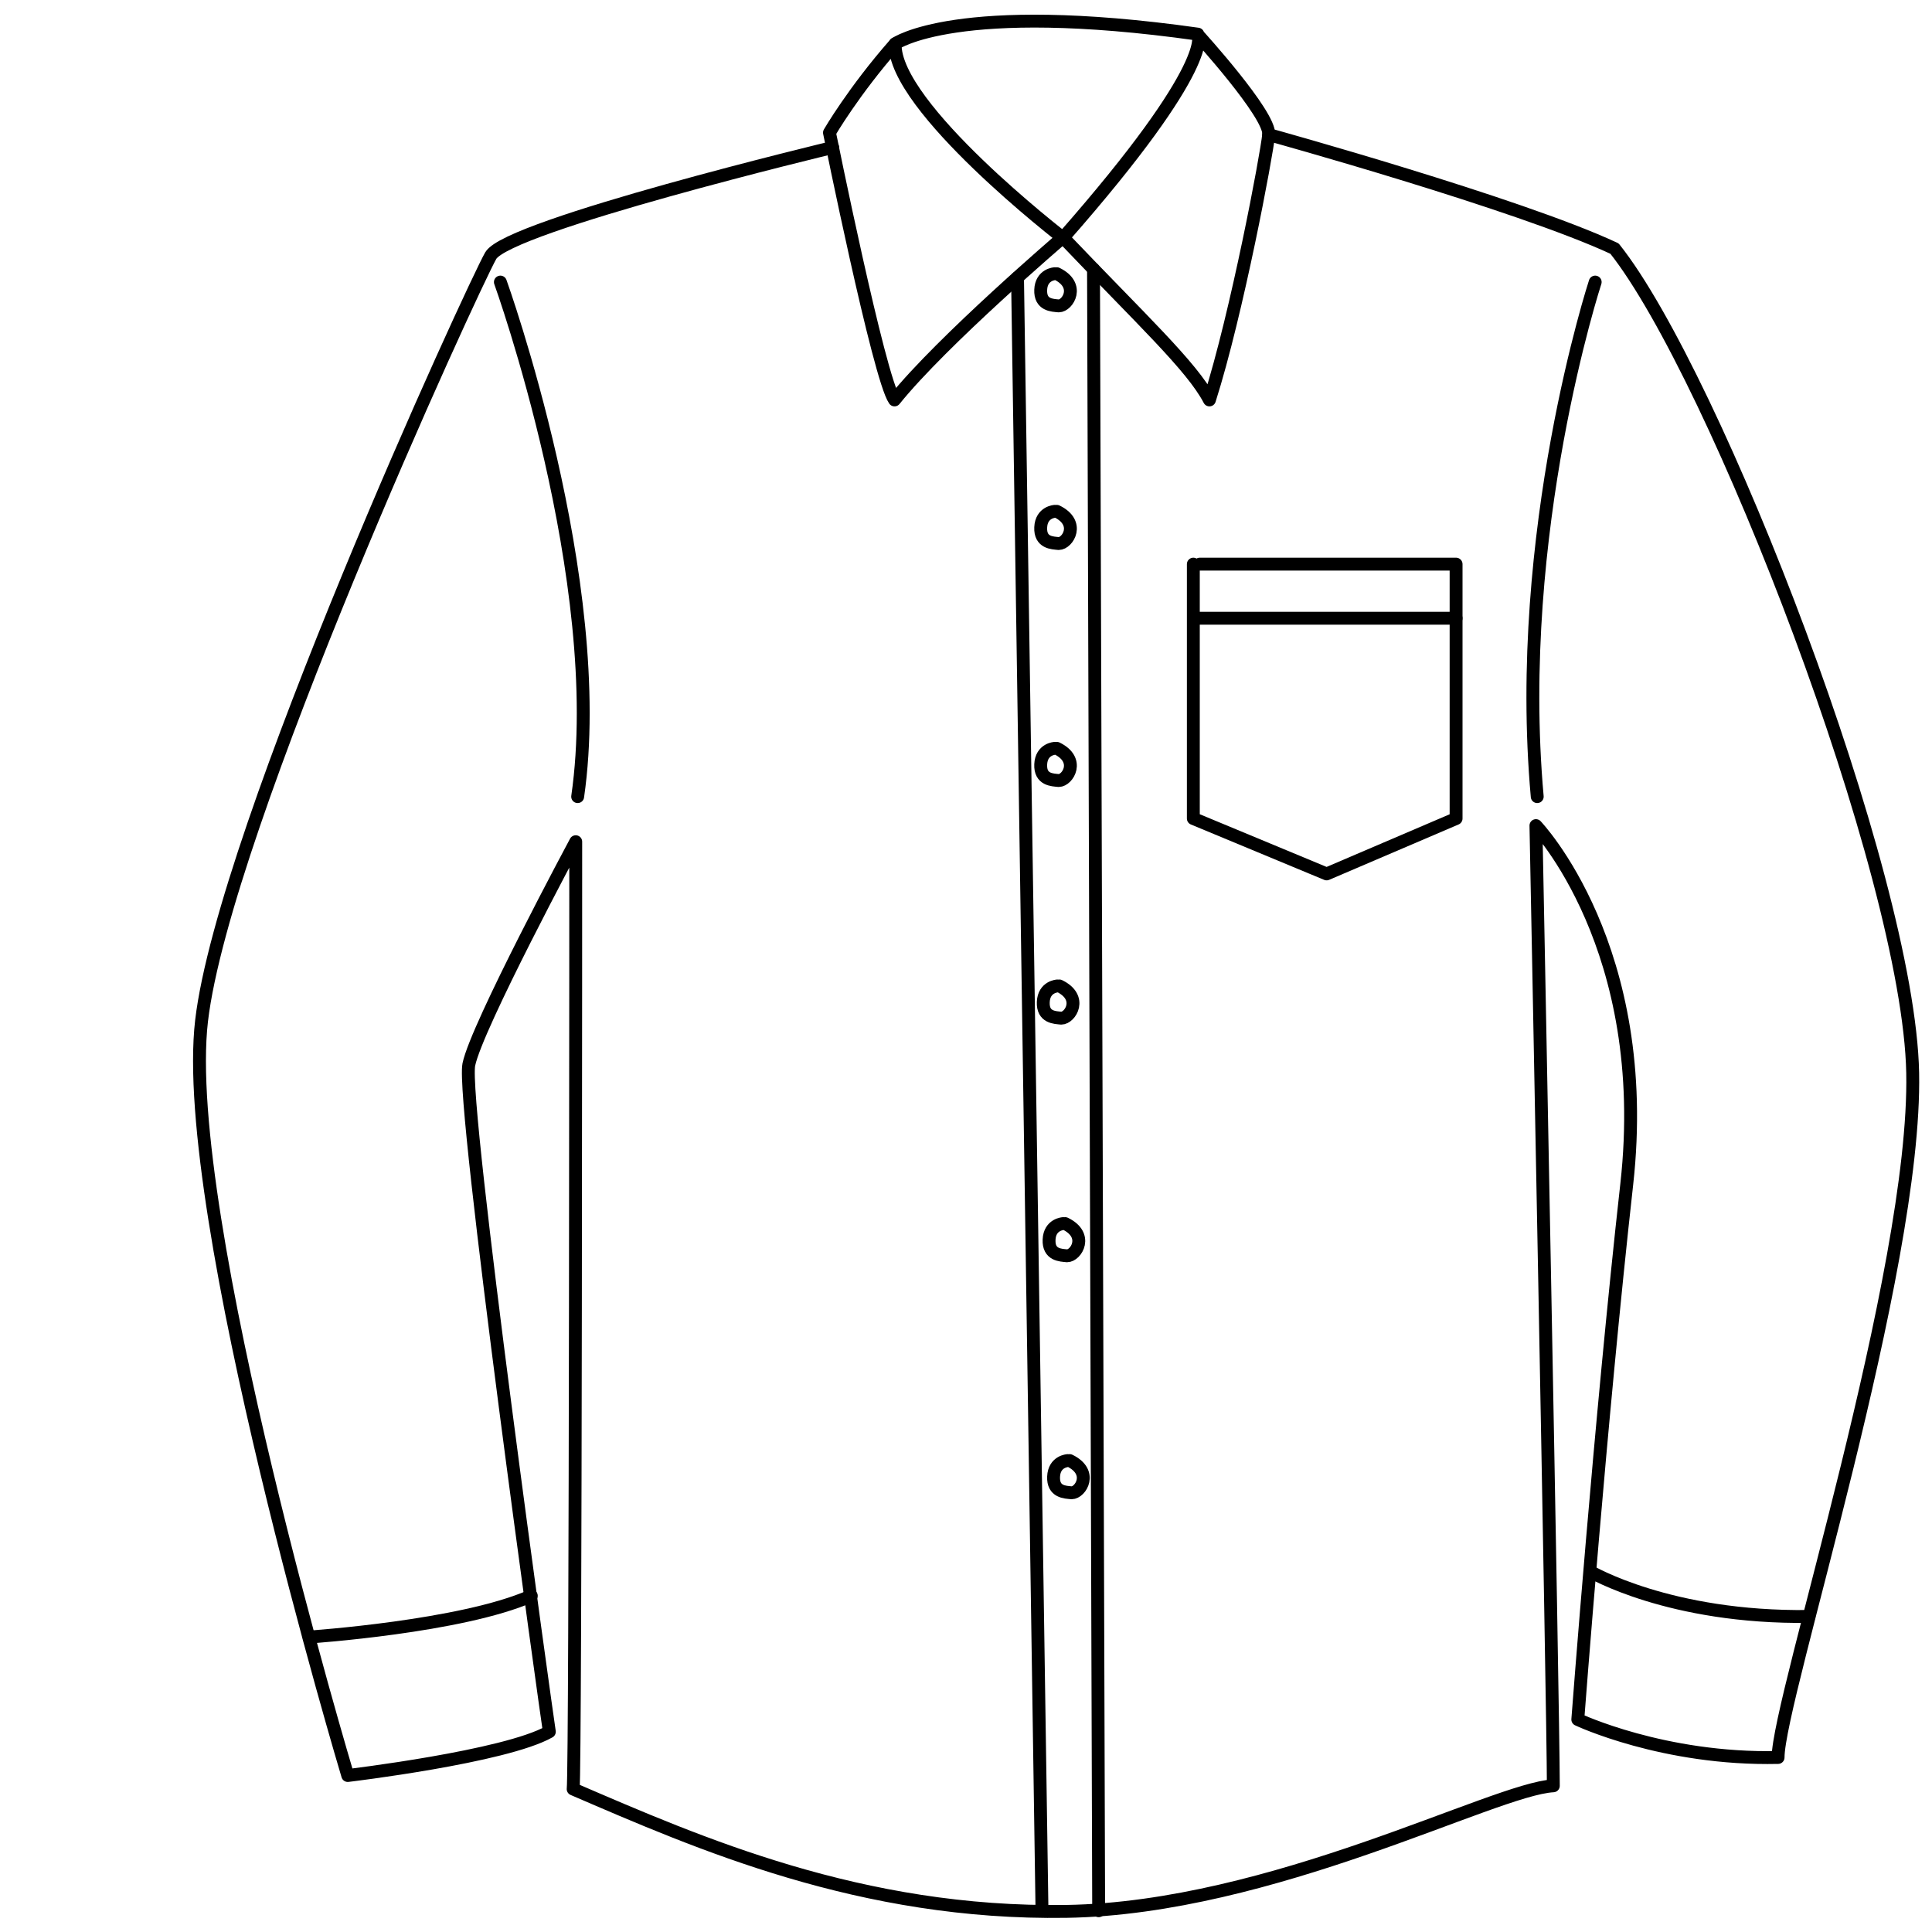 <?xml version="1.0" encoding="utf-8"?>
<!-- Generator: Adobe Illustrator 19.0.0, SVG Export Plug-In . SVG Version: 6.00 Build 0)  -->
<svg version="1.1" id="Layer_1" xmlns="http://www.w3.org/2000/svg" xmlns:xlink="http://www.w3.org/1999/xlink" x="0px" y="0px"
	 viewBox="0 0 300 300" style="enable-background:new 0 0 300 300;" xml:space="preserve">
<style type="text/css">
	.st0{fill:none;stroke:#000000;stroke-width:2;stroke-linecap:round;stroke-linejoin:round;stroke-miterlimit:10;}
</style>
<path id="XMLID_1_" class="st0" d="M128.8,20.6c0,0,7.7,38.1,10.1,41.5c7.4-9.2,26.1-25.2,26.1-25.2S138.7,16.6,139,6.8
	C132.5,14.2,128.8,20.6,128.8,20.6z"/>
<path id="XMLID_2_" class="st0" d="M139,6.8c0,0,9.5-6.8,47-1.5c0,0,3.1,4.3-20.9,31.6c12,12.6,20,20,22.7,25.2
	c4.3-13.5,8.9-38.1,9.2-41.2S186,5.4,186,5.4"/>
<path id="XMLID_3_" class="st0" d="M129.3,22.9c0,0-50.4,12.1-53.1,16.8c-2.7,4.7-41.4,88.9-44.9,118.8s22.7,117.2,22.7,117.2
	s24.4-2.9,31.3-6.8c-0.4-2.5-13.7-97.7-12.5-103.6c1.2-5.9,16.6-34.6,16.6-34.6s0,144-0.4,147.1c19.5,8.4,44.7,19.5,76.6,19
	s66.4-19,75.6-19.5c0-11.5-2.7-149.1-2.7-149.1s18.2,19,14.1,55.7S245,267,245,267s13.3,6.3,31.1,5.9c0-9,21.5-75.4,20.9-106.3
	s-30.7-108.4-46.3-128c-15-7-53.7-17.7-53.7-17.7"/>
<line id="XMLID_5_" class="st0" x1="158" y1="43.1" x2="161.8" y2="296.7"/>
<line id="XMLID_4_" class="st0" x1="170.6" y1="296.7" x2="169.8" y2="41.8"/>
<path id="XMLID_7_" class="st0" d="M77.7,43.8c0,0,16.8,46.6,12,79.9"/>
<path id="XMLID_8_" class="st0" d="M247.7,43.8c0,0-12.7,38.8-9,79.9"/>
<path id="XMLID_10_" class="st0" d="M163.8,42.5c0,0-2.1,0.1-2.2,2.5c-0.1,2.4,1.8,2.4,2.8,2.5c1.4,0,3.4-3.2-0.3-5"/>
<path id="XMLID_6_" class="st0" d="M163.8,79.4c0,0-2.1,0.1-2.2,2.5c-0.1,2.4,1.8,2.4,2.8,2.5c1.4,0,3.4-3.2-0.3-5"/>
<path id="XMLID_9_" class="st0" d="M163.8,116.2c0,0-2.1,0.1-2.2,2.5c-0.1,2.4,1.8,2.4,2.8,2.5c1.4,0,3.4-3.2-0.3-5"/>
<path id="XMLID_11_" class="st0" d="M164.2,153.1c0,0-2.1,0.1-2.2,2.5c-0.1,2.4,1.8,2.4,2.8,2.5c1.4,0,3.4-3.2-0.3-5"/>
<path id="XMLID_12_" class="st0" d="M165.1,190c0,0-2.1,0.1-2.2,2.5c-0.1,2.4,1.8,2.4,2.8,2.5c1.4,0,3.4-3.2-0.3-5"/>
<path id="XMLID_13_" class="st0" d="M165.8,226.8c0,0-2.1,0.1-2.2,2.5c-0.1,2.4,1.8,2.4,2.8,2.5c1.4,0,3.4-3.2-0.3-5"/>
<path id="XMLID_15_" class="st0" d="M48,254.2c0,0,23.7-1.6,34.5-6.4"/>
<path id="XMLID_16_" class="st0" d="M246.9,244c0,0,12.3,7.3,34,7"/>
<path id="XMLID_17_" class="st0" d="M186.3,87.6h39.8v39.5l-20.1,8.6l-20.7-8.6V87.6"/>
<line id="XMLID_18_" class="st0" x1="185.4" y1="96" x2="226.1" y2="96"/>
</svg>
